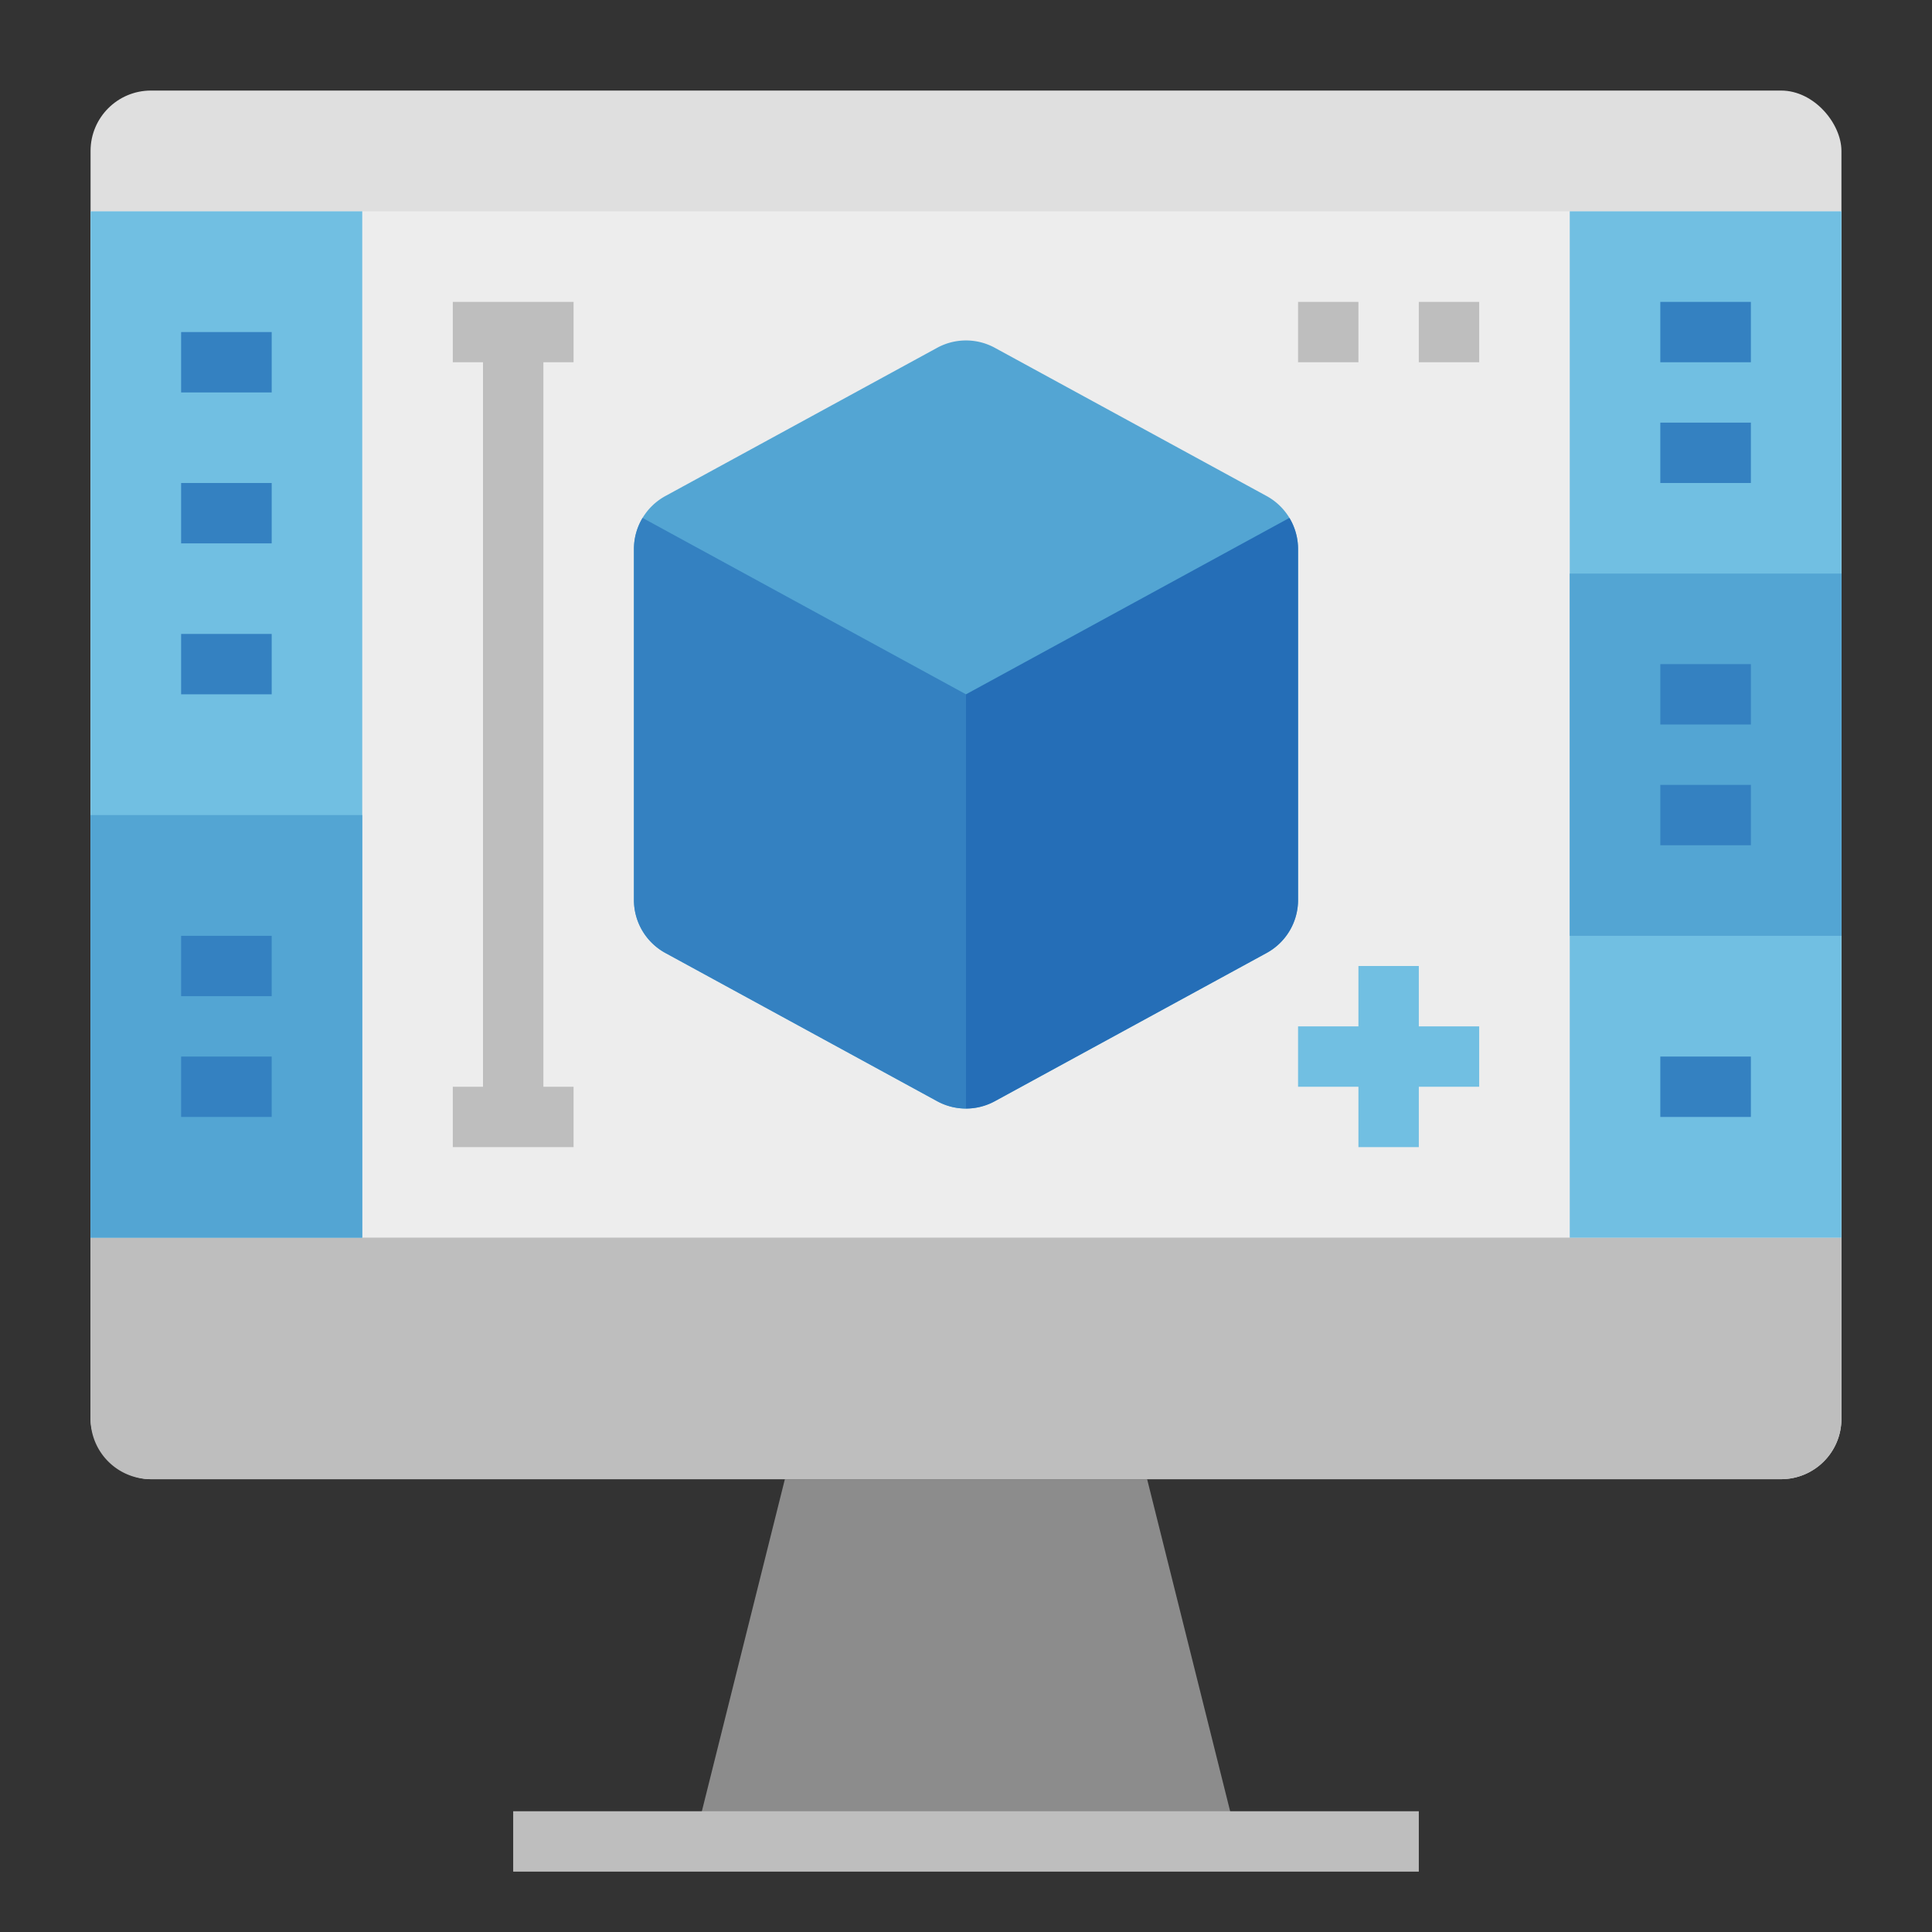 <svg height="512" viewBox="0 0 512 512" width="512" xmlns="http://www.w3.org/2000/svg"><rect x="0" y="0" width="512" height="512" fill="#333333" stroke="none"/><g id="FLAT"><rect fill="#dfdfdf" height="368" rx="16" width="464" x="24" y="24"/><path d="m24 56h464v272h-464z" fill="#ededed"/><path d="m24 328v48a16 16 0 0 0 16 16h432a16 16 0 0 0 16-16v-48z" fill="#bebebe"/><path d="m304 392h-96l-24 96h144z" fill="#8c8c8c"/><path d="m344 145.5v93a16.007 16.007 0 0 1 -8.32 14.04l-72.02 39.28a15.949 15.949 0 0 1 -15.32 0l-72.02-39.28a16.006 16.006 0 0 1 -8.32-14.04v-93a16.004 16.004 0 0 1 8.34-14.05l72-39.27a15.967 15.967 0 0 1 15.32 0l72 39.27a16.004 16.004 0 0 1 8.34 14.05z" fill="#53a5d3"/><path d="m344 145.5v93a16.007 16.007 0 0 1 -8.32 14.04l-72.02 39.28a15.988 15.988 0 0 1 -7.66 1.96v-109.78l85.71-46.75a16.024 16.024 0 0 1 2.29 8.25z" fill="#256eb7"/><path d="m24 56h72v272h-72z" fill="#71bfe2"/><path d="m416 56h72v272h-72z" fill="#71bfe2"/><path d="m416 152h72v96h-72z" fill="#53a5d3"/><path d="m392 272h-16v-16h-16v16h-16v16h16v16h16v-16h16z" fill="#71bfe2"/><g fill="#3481c1"><path d="m440 80h24v16h-24z"/><path d="m440 112h24v16h-24z"/><path d="m440 176h24v16h-24z"/><path d="m440 208h24v16h-24z"/><path d="m440 280h24v16h-24z"/></g><path d="m376 80h16v16h-16z" fill="#bebebe"/><path d="m344 80h16v16h-16z" fill="#bebebe"/><path d="m48 88h24v16h-24z" fill="#3481c1"/><path d="m48 128h24v16h-24z" fill="#3481c1"/><path d="m48 168h24v16h-24z" fill="#3481c1"/><path d="m24 216h72v112h-72z" fill="#53a5d3"/><path d="m48 248h24v16h-24z" fill="#3481c1"/><path d="m48 280h24v16h-24z" fill="#3481c1"/><path d="m152 96v-16h-32v16h8v192h-8v16h32v-16h-8v-192z" fill="#bebebe"/><path d="m136 480h240v16h-240z" fill="#bebebe"/><path d="m256 184v109.78a15.987 15.987 0 0 1 -7.66-1.96l-72.02-39.28a16.006 16.006 0 0 1 -8.32-14.04v-93a16.026 16.026 0 0 1 2.29-8.25z" fill="#3481c1"/></g></svg>